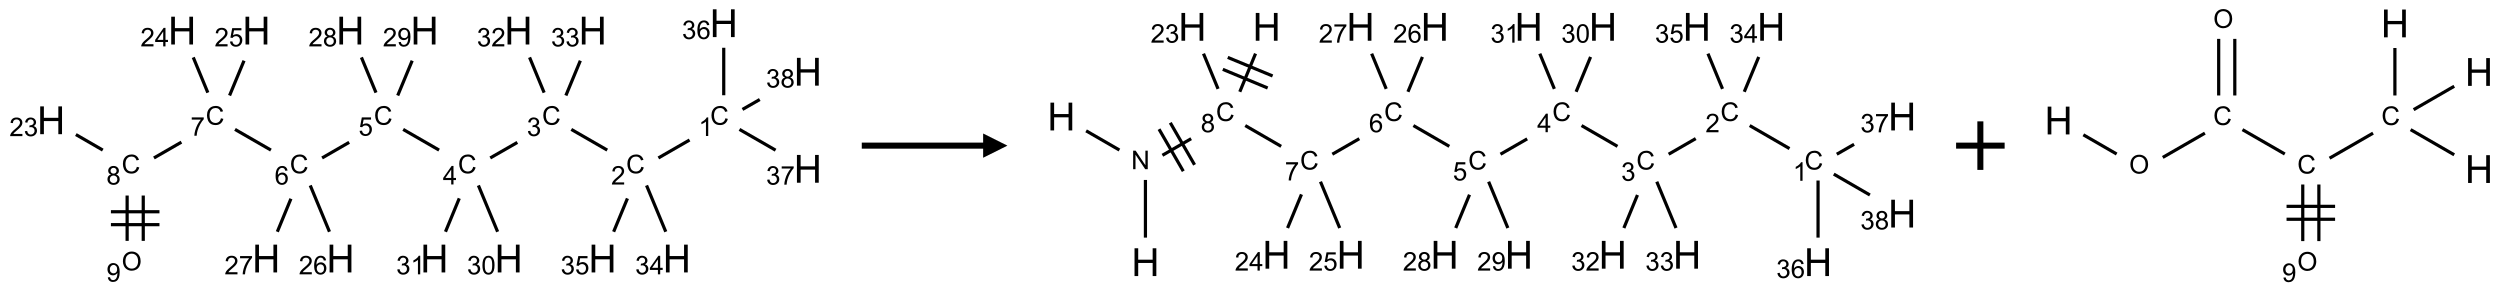 <?xml version="1.0" encoding="UTF-8"?>
<svg xmlns="http://www.w3.org/2000/svg" xmlns:xlink="http://www.w3.org/1999/xlink" width="1030" height="120" viewBox="0 0 1030 120">
<defs>
<g>
<g id="glyph-0-0">
<path d="M 1.332 0 L 1.332 -6.668 L 6.668 -6.668 L 6.668 0 Z M 1.5 -0.168 L 6.5 -0.168 L 6.5 -6.5 L 1.5 -6.5 Z M 1.5 -0.168 "/>
</g>
<g id="glyph-0-1">
<path d="M 6.27 -2.676 L 7.281 -2.422 C 7.07 -1.594 6.688 -0.961 6.137 -0.523 C 5.586 -0.086 4.914 0.129 4.121 0.129 C 3.297 0.129 2.629 -0.039 2.113 -0.371 C 1.598 -0.707 1.203 -1.191 0.934 -1.828 C 0.664 -2.465 0.531 -3.145 0.531 -3.875 C 0.531 -4.672 0.684 -5.363 0.988 -5.957 C 1.293 -6.547 1.723 -6.996 2.285 -7.305 C 2.844 -7.613 3.461 -7.766 4.137 -7.766 C 4.898 -7.766 5.543 -7.57 6.062 -7.184 C 6.582 -6.793 6.945 -6.246 7.152 -5.543 L 6.156 -5.309 C 5.98 -5.863 5.723 -6.266 5.387 -6.52 C 5.051 -6.773 4.625 -6.902 4.113 -6.902 C 3.527 -6.902 3.039 -6.762 2.645 -6.48 C 2.25 -6.199 1.973 -5.82 1.812 -5.348 C 1.652 -4.871 1.574 -4.383 1.574 -3.879 C 1.574 -3.23 1.668 -2.664 1.855 -2.18 C 2.047 -1.695 2.34 -1.332 2.738 -1.094 C 3.137 -0.855 3.57 -0.734 4.035 -0.734 C 4.602 -0.734 5.082 -0.898 5.473 -1.223 C 5.867 -1.551 6.133 -2.035 6.27 -2.676 Z M 6.27 -2.676 "/>
</g>
<g id="glyph-0-2">
<path d="M 3.973 0 L 3.035 0 L 3.035 -5.973 C 2.809 -5.758 2.516 -5.543 2.148 -5.328 C 1.781 -5.113 1.453 -4.953 1.16 -4.844 L 1.16 -5.75 C 1.684 -5.996 2.145 -6.297 2.535 -6.645 C 2.93 -6.996 3.207 -7.336 3.371 -7.668 L 3.973 -7.668 Z M 3.973 0 "/>
</g>
<g id="glyph-0-3">
<path d="M 5.371 -0.902 L 5.371 0 L 0.324 0 C 0.316 -0.227 0.352 -0.441 0.434 -0.652 C 0.562 -0.996 0.766 -1.332 1.051 -1.668 C 1.332 -2 1.742 -2.387 2.277 -2.824 C 3.105 -3.504 3.668 -4.043 3.957 -4.441 C 4.25 -4.84 4.395 -5.215 4.395 -5.566 C 4.395 -5.938 4.262 -6.254 3.996 -6.508 C 3.73 -6.762 3.387 -6.891 2.957 -6.891 C 2.508 -6.891 2.145 -6.754 1.875 -6.484 C 1.605 -6.215 1.469 -5.84 1.465 -5.359 L 0.5 -5.457 C 0.566 -6.176 0.812 -6.727 1.246 -7.102 C 1.676 -7.477 2.254 -7.668 2.98 -7.668 C 3.711 -7.668 4.293 -7.465 4.719 -7.059 C 5.145 -6.652 5.359 -6.148 5.359 -5.547 C 5.359 -5.242 5.297 -4.941 5.172 -4.645 C 5.047 -4.352 4.84 -4.039 4.551 -3.715 C 4.262 -3.387 3.777 -2.938 3.105 -2.371 C 2.543 -1.898 2.18 -1.578 2.02 -1.41 C 1.859 -1.242 1.73 -1.07 1.625 -0.902 Z M 5.371 -0.902 "/>
</g>
<g id="glyph-0-4">
<path d="M 0.449 -2.016 L 1.387 -2.141 C 1.492 -1.609 1.676 -1.227 1.934 -0.992 C 2.191 -0.758 2.508 -0.641 2.879 -0.641 C 3.32 -0.641 3.695 -0.793 3.996 -1.098 C 4.301 -1.402 4.453 -1.781 4.453 -2.234 C 4.453 -2.664 4.312 -3.02 4.031 -3.301 C 3.75 -3.578 3.391 -3.719 2.957 -3.719 C 2.781 -3.719 2.562 -3.684 2.297 -3.613 L 2.402 -4.438 C 2.465 -4.43 2.516 -4.426 2.551 -4.426 C 2.949 -4.426 3.312 -4.531 3.629 -4.738 C 3.949 -4.949 4.109 -5.27 4.109 -5.703 C 4.109 -6.047 3.992 -6.332 3.762 -6.559 C 3.527 -6.785 3.227 -6.895 2.859 -6.895 C 2.496 -6.895 2.191 -6.781 1.949 -6.551 C 1.707 -6.324 1.547 -5.98 1.48 -5.52 L 0.543 -5.688 C 0.656 -6.316 0.918 -6.805 1.324 -7.148 C 1.73 -7.492 2.234 -7.668 2.84 -7.668 C 3.254 -7.668 3.641 -7.578 3.988 -7.398 C 4.34 -7.219 4.609 -6.977 4.793 -6.668 C 4.98 -6.359 5.074 -6.031 5.074 -5.684 C 5.074 -5.352 4.984 -5.051 4.809 -4.781 C 4.629 -4.512 4.367 -4.297 4.02 -4.137 C 4.473 -4.031 4.824 -3.816 5.074 -3.488 C 5.324 -3.16 5.449 -2.75 5.449 -2.254 C 5.449 -1.59 5.203 -1.023 4.719 -0.559 C 4.234 -0.098 3.617 0.137 2.875 0.137 C 2.203 0.137 1.648 -0.062 1.207 -0.465 C 0.762 -0.863 0.512 -1.379 0.449 -2.016 Z M 0.449 -2.016 "/>
</g>
<g id="glyph-0-5">
<path d="M 3.449 0 L 3.449 -1.828 L 0.137 -1.828 L 0.137 -2.688 L 3.621 -7.637 L 4.387 -7.637 L 4.387 -2.688 L 5.418 -2.688 L 5.418 -1.828 L 4.387 -1.828 L 4.387 0 Z M 3.449 -2.688 L 3.449 -6.129 L 1.059 -2.688 Z M 3.449 -2.688 "/>
</g>
<g id="glyph-0-6">
<path d="M 0.441 -2 L 1.426 -2.082 C 1.5 -1.605 1.668 -1.242 1.934 -1.004 C 2.199 -0.762 2.52 -0.641 2.895 -0.641 C 3.348 -0.641 3.73 -0.812 4.043 -1.152 C 4.355 -1.492 4.512 -1.941 4.512 -2.504 C 4.512 -3.039 4.359 -3.461 4.059 -3.77 C 3.758 -4.078 3.367 -4.234 2.879 -4.234 C 2.578 -4.234 2.305 -4.164 2.062 -4.027 C 1.82 -3.891 1.629 -3.715 1.488 -3.496 L 0.609 -3.609 L 1.348 -7.531 L 5.145 -7.531 L 5.145 -6.637 L 2.098 -6.637 L 1.688 -4.582 C 2.145 -4.902 2.625 -5.062 3.129 -5.062 C 3.797 -5.062 4.359 -4.832 4.816 -4.371 C 5.277 -3.91 5.504 -3.312 5.504 -2.59 C 5.504 -1.898 5.305 -1.301 4.902 -0.797 C 4.41 -0.18 3.742 0.129 2.895 0.129 C 2.199 0.129 1.633 -0.062 1.195 -0.453 C 0.758 -0.844 0.504 -1.359 0.441 -2 Z M 0.441 -2 "/>
</g>
<g id="glyph-0-7">
<path d="M 5.309 -5.766 L 4.375 -5.691 C 4.293 -6.059 4.172 -6.328 4.02 -6.496 C 3.766 -6.762 3.453 -6.895 3.082 -6.895 C 2.785 -6.895 2.523 -6.812 2.297 -6.645 C 2 -6.43 1.77 -6.117 1.598 -5.703 C 1.43 -5.289 1.34 -4.703 1.332 -3.938 C 1.559 -4.281 1.836 -4.535 2.16 -4.703 C 2.488 -4.871 2.828 -4.953 3.188 -4.953 C 3.812 -4.953 4.344 -4.723 4.785 -4.262 C 5.223 -3.801 5.441 -3.207 5.441 -2.48 C 5.441 -2 5.34 -1.555 5.133 -1.145 C 4.926 -0.73 4.641 -0.418 4.281 -0.199 C 3.922 0.02 3.512 0.129 3.051 0.129 C 2.27 0.129 1.633 -0.156 1.141 -0.73 C 0.648 -1.305 0.402 -2.254 0.402 -3.574 C 0.402 -5.051 0.672 -6.121 1.219 -6.793 C 1.695 -7.375 2.336 -7.668 3.141 -7.668 C 3.742 -7.668 4.234 -7.5 4.617 -7.16 C 5 -6.824 5.23 -6.359 5.309 -5.766 Z M 1.48 -2.473 C 1.48 -2.152 1.547 -1.844 1.684 -1.547 C 1.82 -1.25 2.016 -1.027 2.262 -0.871 C 2.508 -0.719 2.766 -0.641 3.035 -0.641 C 3.434 -0.641 3.773 -0.801 4.059 -1.121 C 4.344 -1.441 4.484 -1.875 4.484 -2.422 C 4.484 -2.949 4.344 -3.367 4.062 -3.668 C 3.781 -3.973 3.426 -4.125 3 -4.125 C 2.578 -4.125 2.219 -3.973 1.922 -3.668 C 1.625 -3.363 1.48 -2.969 1.48 -2.473 Z M 1.48 -2.473 "/>
</g>
<g id="glyph-0-8">
<path d="M 0.504 -6.637 L 0.504 -7.535 L 5.449 -7.535 L 5.449 -6.809 C 4.961 -6.289 4.48 -5.602 4.004 -4.746 C 3.527 -3.887 3.156 -3.004 2.895 -2.098 C 2.707 -1.461 2.59 -0.762 2.535 0 L 1.574 0 C 1.582 -0.602 1.703 -1.328 1.926 -2.176 C 2.152 -3.027 2.477 -3.848 2.898 -4.637 C 3.32 -5.426 3.77 -6.094 4.246 -6.637 Z M 0.504 -6.637 "/>
</g>
<g id="glyph-0-9">
<path d="M 1.887 -4.141 C 1.496 -4.281 1.207 -4.484 1.02 -4.75 C 0.832 -5.016 0.738 -5.328 0.738 -5.699 C 0.738 -6.254 0.938 -6.719 1.34 -7.098 C 1.738 -7.477 2.27 -7.668 2.934 -7.668 C 3.598 -7.668 4.137 -7.473 4.543 -7.086 C 4.949 -6.699 5.152 -6.227 5.152 -5.672 C 5.152 -5.316 5.059 -5.008 4.871 -4.746 C 4.688 -4.484 4.406 -4.281 4.027 -4.141 C 4.496 -3.988 4.852 -3.742 5.098 -3.402 C 5.34 -3.062 5.465 -2.656 5.465 -2.184 C 5.465 -1.531 5.234 -0.98 4.77 -0.535 C 4.309 -0.09 3.703 0.129 2.949 0.129 C 2.195 0.129 1.586 -0.094 1.125 -0.539 C 0.664 -0.984 0.434 -1.543 0.434 -2.207 C 0.434 -2.703 0.559 -3.121 0.809 -3.457 C 1.062 -3.793 1.422 -4.02 1.887 -4.141 Z M 1.699 -5.73 C 1.699 -5.367 1.812 -5.074 2.047 -4.844 C 2.281 -4.613 2.582 -4.5 2.953 -4.5 C 3.312 -4.5 3.609 -4.613 3.84 -4.84 C 4.07 -5.066 4.188 -5.348 4.188 -5.676 C 4.188 -6.02 4.07 -6.309 3.832 -6.543 C 3.594 -6.777 3.297 -6.895 2.941 -6.895 C 2.586 -6.895 2.289 -6.781 2.051 -6.551 C 1.816 -6.324 1.699 -6.047 1.699 -5.73 Z M 1.395 -2.203 C 1.395 -1.938 1.461 -1.676 1.586 -1.426 C 1.711 -1.176 1.902 -0.984 2.152 -0.848 C 2.402 -0.711 2.672 -0.641 2.957 -0.641 C 3.406 -0.641 3.777 -0.785 4.066 -1.074 C 4.359 -1.363 4.504 -1.727 4.504 -2.172 C 4.504 -2.625 4.355 -2.996 4.055 -3.293 C 3.754 -3.586 3.379 -3.734 2.926 -3.734 C 2.484 -3.734 2.121 -3.59 1.832 -3.297 C 1.543 -3.004 1.395 -2.641 1.395 -2.203 Z M 1.395 -2.203 "/>
</g>
<g id="glyph-0-10">
<path d="M 0.516 -3.719 C 0.516 -4.984 0.855 -5.977 1.535 -6.695 C 2.215 -7.414 3.094 -7.77 4.172 -7.77 C 4.875 -7.77 5.512 -7.602 6.078 -7.266 C 6.645 -6.93 7.074 -6.461 7.371 -5.855 C 7.668 -5.254 7.816 -4.57 7.816 -3.809 C 7.816 -3.035 7.66 -2.34 7.348 -1.73 C 7.035 -1.117 6.594 -0.656 6.02 -0.34 C 5.449 -0.027 4.828 0.129 4.168 0.129 C 3.449 0.129 2.805 -0.043 2.238 -0.391 C 1.672 -0.738 1.246 -1.211 0.953 -1.812 C 0.66 -2.414 0.516 -3.047 0.516 -3.719 Z M 1.559 -3.703 C 1.559 -2.781 1.805 -2.059 2.301 -1.527 C 2.793 -1 3.414 -0.734 4.16 -0.734 C 4.922 -0.734 5.547 -1 6.039 -1.535 C 6.531 -2.07 6.777 -2.828 6.777 -3.812 C 6.777 -4.434 6.672 -4.977 6.461 -5.441 C 6.25 -5.902 5.945 -6.262 5.539 -6.52 C 5.133 -6.773 4.68 -6.902 4.176 -6.902 C 3.461 -6.902 2.848 -6.656 2.332 -6.164 C 1.816 -5.672 1.559 -4.852 1.559 -3.703 Z M 1.559 -3.703 "/>
</g>
<g id="glyph-0-11">
<path d="M 0.582 -1.766 L 1.484 -1.848 C 1.562 -1.426 1.707 -1.117 1.922 -0.926 C 2.137 -0.734 2.414 -0.641 2.75 -0.641 C 3.039 -0.641 3.289 -0.707 3.508 -0.84 C 3.727 -0.973 3.902 -1.148 4.043 -1.367 C 4.18 -1.586 4.297 -1.887 4.391 -2.262 C 4.484 -2.637 4.531 -3.016 4.531 -3.406 C 4.531 -3.449 4.531 -3.512 4.527 -3.594 C 4.34 -3.297 4.082 -3.055 3.758 -2.867 C 3.434 -2.68 3.082 -2.59 2.703 -2.59 C 2.07 -2.59 1.535 -2.816 1.098 -3.277 C 0.66 -3.734 0.441 -4.34 0.441 -5.09 C 0.441 -5.863 0.672 -6.484 1.129 -6.957 C 1.586 -7.43 2.156 -7.668 2.844 -7.668 C 3.34 -7.668 3.793 -7.531 4.207 -7.266 C 4.617 -7 4.93 -6.617 5.145 -6.121 C 5.355 -5.629 5.465 -4.91 5.465 -3.973 C 5.465 -2.996 5.359 -2.223 5.145 -1.645 C 4.934 -1.066 4.617 -0.625 4.199 -0.324 C 3.781 -0.02 3.293 0.129 2.73 0.129 C 2.133 0.129 1.645 -0.035 1.266 -0.367 C 0.887 -0.699 0.66 -1.164 0.582 -1.766 Z M 4.422 -5.137 C 4.422 -5.676 4.277 -6.102 3.992 -6.418 C 3.707 -6.734 3.359 -6.891 2.957 -6.891 C 2.543 -6.891 2.18 -6.719 1.871 -6.379 C 1.562 -6.039 1.406 -5.598 1.406 -5.059 C 1.406 -4.57 1.555 -4.176 1.848 -3.871 C 2.141 -3.566 2.5 -3.418 2.934 -3.418 C 3.367 -3.418 3.723 -3.57 4.004 -3.871 C 4.281 -4.176 4.422 -4.598 4.422 -5.137 Z M 4.422 -5.137 "/>
</g>
<g id="glyph-0-12">
<path d="M 0.441 -3.766 C 0.441 -4.668 0.535 -5.395 0.723 -5.945 C 0.906 -6.496 1.184 -6.922 1.551 -7.219 C 1.918 -7.516 2.375 -7.668 2.934 -7.668 C 3.344 -7.668 3.703 -7.586 4.012 -7.418 C 4.32 -7.254 4.574 -7.016 4.777 -6.707 C 4.977 -6.395 5.137 -6.016 5.25 -5.57 C 5.363 -5.125 5.422 -4.523 5.422 -3.766 C 5.422 -2.871 5.328 -2.148 5.145 -1.598 C 4.961 -1.047 4.688 -0.621 4.32 -0.32 C 3.953 -0.02 3.492 0.129 2.934 0.129 C 2.195 0.129 1.617 -0.133 1.199 -0.66 C 0.695 -1.297 0.441 -2.332 0.441 -3.766 Z M 1.406 -3.766 C 1.406 -2.512 1.555 -1.68 1.848 -1.262 C 2.141 -0.848 2.5 -0.641 2.934 -0.641 C 3.363 -0.641 3.727 -0.848 4.02 -1.266 C 4.312 -1.684 4.457 -2.516 4.457 -3.766 C 4.457 -5.023 4.312 -5.859 4.02 -6.27 C 3.727 -6.684 3.359 -6.891 2.922 -6.891 C 2.492 -6.891 2.148 -6.707 1.891 -6.344 C 1.566 -5.879 1.406 -5.02 1.406 -3.766 Z M 1.406 -3.766 "/>
</g>
<g id="glyph-0-13">
<path d="M 0.812 0 L 0.812 -7.637 L 1.848 -7.637 L 5.859 -1.641 L 5.859 -7.637 L 6.828 -7.637 L 6.828 0 L 5.793 0 L 1.781 -6 L 1.781 0 Z M 0.812 0 "/>
</g>
<g id="glyph-1-0">
<path d="M 2 0 L 2 -10 L 10 -10 L 10 0 Z M 2.25 -0.25 L 9.75 -0.25 L 9.75 -9.75 L 2.25 -9.75 Z M 2.25 -0.25 "/>
</g>
<g id="glyph-1-1">
<path d="M 1.281 0 L 1.281 -11.453 L 2.797 -11.453 L 2.797 -6.75 L 8.75 -6.75 L 8.75 -11.453 L 10.266 -11.453 L 10.266 0 L 8.75 0 L 8.75 -5.398 L 2.797 -5.398 L 2.797 0 Z M 1.281 0 "/>
</g>
</g>
</defs>
<path fill="none" stroke-width="0.033" stroke-linecap="butt" stroke-linejoin="miter" stroke="rgb(0%, 0%, 0%)" stroke-opacity="1" stroke-miterlimit="10" d="M 6.576 1.203 L 6.255 1.388 " transform="matrix(40, 0, 0, 40, 21.059, 9.559)"/>
<path fill="none" stroke-width="0.033" stroke-linecap="butt" stroke-linejoin="miter" stroke="rgb(0%, 0%, 0%)" stroke-opacity="1" stroke-miterlimit="10" d="M 5.728 1.307 L 5.358 1.094 " transform="matrix(40, 0, 0, 40, 21.059, 9.559)"/>
<path fill="none" stroke-width="0.033" stroke-linecap="butt" stroke-linejoin="miter" stroke="rgb(0%, 0%, 0%)" stroke-opacity="1" stroke-miterlimit="10" d="M 4.802 1.228 L 4.523 1.388 " transform="matrix(40, 0, 0, 40, 21.059, 9.559)"/>
<path fill="none" stroke-width="0.033" stroke-linecap="butt" stroke-linejoin="miter" stroke="rgb(0%, 0%, 0%)" stroke-opacity="1" stroke-miterlimit="10" d="M 3.996 1.307 L 3.626 1.094 " transform="matrix(40, 0, 0, 40, 21.059, 9.559)"/>
<path fill="none" stroke-width="0.033" stroke-linecap="butt" stroke-linejoin="miter" stroke="rgb(0%, 0%, 0%)" stroke-opacity="1" stroke-miterlimit="10" d="M 3.07 1.227 L 2.791 1.388 " transform="matrix(40, 0, 0, 40, 21.059, 9.559)"/>
<path fill="none" stroke-width="0.033" stroke-linecap="butt" stroke-linejoin="miter" stroke="rgb(0%, 0%, 0%)" stroke-opacity="1" stroke-miterlimit="10" d="M 2.264 1.307 L 1.894 1.094 " transform="matrix(40, 0, 0, 40, 21.059, 9.559)"/>
<path fill="none" stroke-width="0.033" stroke-linecap="butt" stroke-linejoin="miter" stroke="rgb(0%, 0%, 0%)" stroke-opacity="1" stroke-miterlimit="10" d="M 1.342 1.225 L 1.059 1.388 " transform="matrix(40, 0, 0, 40, 21.059, 9.559)"/>
<path fill="none" stroke-width="0.033" stroke-linecap="butt" stroke-linejoin="miter" stroke="rgb(0%, 0%, 0%)" stroke-opacity="1" stroke-miterlimit="10" d="M 0.783 1.775 L 0.783 2.242 " transform="matrix(40, 0, 0, 40, 21.059, 9.559)"/>
<path fill="none" stroke-width="0.033" stroke-linecap="butt" stroke-linejoin="miter" stroke="rgb(0%, 0%, 0%)" stroke-opacity="1" stroke-miterlimit="10" d="M 0.949 1.775 L 0.949 2.242 " transform="matrix(40, 0, 0, 40, 21.059, 9.559)"/>
<path fill="none" stroke-width="0.033" stroke-linecap="butt" stroke-linejoin="miter" stroke="rgb(0%, 0%, 0%)" stroke-opacity="1" stroke-miterlimit="10" d="M 0.616 2.075 L 1.116 2.075 " transform="matrix(40, 0, 0, 40, 21.059, 9.559)"/>
<path fill="none" stroke-width="0.033" stroke-linecap="butt" stroke-linejoin="miter" stroke="rgb(0%, 0%, 0%)" stroke-opacity="1" stroke-miterlimit="10" d="M 0.616 1.942 L 1.116 1.942 " transform="matrix(40, 0, 0, 40, 21.059, 9.559)"/>
<path fill="none" stroke-width="0.033" stroke-linecap="butt" stroke-linejoin="miter" stroke="rgb(0%, 0%, 0%)" stroke-opacity="1" stroke-miterlimit="10" d="M 0.532 1.307 L 0.255 1.147 " transform="matrix(40, 0, 0, 40, 21.059, 9.559)"/>
<path fill="none" stroke-width="0.033" stroke-linecap="butt" stroke-linejoin="miter" stroke="rgb(0%, 0%, 0%)" stroke-opacity="1" stroke-miterlimit="10" d="M 1.614 0.715 L 1.464 0.352 " transform="matrix(40, 0, 0, 40, 21.059, 9.559)"/>
<path fill="none" stroke-width="0.033" stroke-linecap="butt" stroke-linejoin="miter" stroke="rgb(0%, 0%, 0%)" stroke-opacity="1" stroke-miterlimit="10" d="M 1.838 0.745 L 1.987 0.386 " transform="matrix(40, 0, 0, 40, 21.059, 9.559)"/>
<path fill="none" stroke-width="0.033" stroke-linecap="butt" stroke-linejoin="miter" stroke="rgb(0%, 0%, 0%)" stroke-opacity="1" stroke-miterlimit="10" d="M 2.669 1.671 L 2.867 2.148 " transform="matrix(40, 0, 0, 40, 21.059, 9.559)"/>
<path fill="none" stroke-width="0.033" stroke-linecap="butt" stroke-linejoin="miter" stroke="rgb(0%, 0%, 0%)" stroke-opacity="1" stroke-miterlimit="10" d="M 2.47 1.808 L 2.33 2.148 " transform="matrix(40, 0, 0, 40, 21.059, 9.559)"/>
<path fill="none" stroke-width="0.033" stroke-linecap="butt" stroke-linejoin="miter" stroke="rgb(0%, 0%, 0%)" stroke-opacity="1" stroke-miterlimit="10" d="M 3.346 0.715 L 3.196 0.352 " transform="matrix(40, 0, 0, 40, 21.059, 9.559)"/>
<path fill="none" stroke-width="0.033" stroke-linecap="butt" stroke-linejoin="miter" stroke="rgb(0%, 0%, 0%)" stroke-opacity="1" stroke-miterlimit="10" d="M 3.57 0.745 L 3.719 0.386 " transform="matrix(40, 0, 0, 40, 21.059, 9.559)"/>
<path fill="none" stroke-width="0.033" stroke-linecap="butt" stroke-linejoin="miter" stroke="rgb(0%, 0%, 0%)" stroke-opacity="1" stroke-miterlimit="10" d="M 4.401 1.671 L 4.599 2.148 " transform="matrix(40, 0, 0, 40, 21.059, 9.559)"/>
<path fill="none" stroke-width="0.033" stroke-linecap="butt" stroke-linejoin="miter" stroke="rgb(0%, 0%, 0%)" stroke-opacity="1" stroke-miterlimit="10" d="M 4.204 1.804 L 4.062 2.148 " transform="matrix(40, 0, 0, 40, 21.059, 9.559)"/>
<path fill="none" stroke-width="0.033" stroke-linecap="butt" stroke-linejoin="miter" stroke="rgb(0%, 0%, 0%)" stroke-opacity="1" stroke-miterlimit="10" d="M 5.078 0.715 L 4.928 0.352 " transform="matrix(40, 0, 0, 40, 21.059, 9.559)"/>
<path fill="none" stroke-width="0.033" stroke-linecap="butt" stroke-linejoin="miter" stroke="rgb(0%, 0%, 0%)" stroke-opacity="1" stroke-miterlimit="10" d="M 5.302 0.745 L 5.451 0.386 " transform="matrix(40, 0, 0, 40, 21.059, 9.559)"/>
<path fill="none" stroke-width="0.033" stroke-linecap="butt" stroke-linejoin="miter" stroke="rgb(0%, 0%, 0%)" stroke-opacity="1" stroke-miterlimit="10" d="M 6.133 1.671 L 6.331 2.148 " transform="matrix(40, 0, 0, 40, 21.059, 9.559)"/>
<path fill="none" stroke-width="0.033" stroke-linecap="butt" stroke-linejoin="miter" stroke="rgb(0%, 0%, 0%)" stroke-opacity="1" stroke-miterlimit="10" d="M 5.936 1.805 L 5.794 2.148 " transform="matrix(40, 0, 0, 40, 21.059, 9.559)"/>
<path fill="none" stroke-width="0.033" stroke-linecap="butt" stroke-linejoin="miter" stroke="rgb(0%, 0%, 0%)" stroke-opacity="1" stroke-miterlimit="10" d="M 6.928 0.742 L 6.928 0.253 " transform="matrix(40, 0, 0, 40, 21.059, 9.559)"/>
<path fill="none" stroke-width="0.033" stroke-linecap="butt" stroke-linejoin="miter" stroke="rgb(0%, 0%, 0%)" stroke-opacity="1" stroke-miterlimit="10" d="M 7.09 1.094 L 7.462 1.308 " transform="matrix(40, 0, 0, 40, 21.059, 9.559)"/>
<path fill="none" stroke-width="0.033" stroke-linecap="butt" stroke-linejoin="miter" stroke="rgb(0%, 0%, 0%)" stroke-opacity="1" stroke-miterlimit="10" d="M 7.121 0.888 L 7.299 0.786 " transform="matrix(40, 0, 0, 40, 21.059, 9.559)"/>
<g fill="rgb(0%, 0%, 0%)" fill-opacity="1">
<use xlink:href="#glyph-0-1" x="292.594" y="51.402"/>
</g>
<g fill="rgb(0%, 0%, 0%)" fill-opacity="1">
<use xlink:href="#glyph-0-2" x="287.816" y="56.039"/>
</g>
<g fill="rgb(0%, 0%, 0%)" fill-opacity="1">
<use xlink:href="#glyph-0-1" x="257.953" y="71.402"/>
</g>
<g fill="rgb(0%, 0%, 0%)" fill-opacity="1">
<use xlink:href="#glyph-0-3" x="251.781" y="76.039"/>
</g>
<g fill="rgb(0%, 0%, 0%)" fill-opacity="1">
<use xlink:href="#glyph-0-1" x="223.312" y="51.402"/>
</g>
<g fill="rgb(0%, 0%, 0%)" fill-opacity="1">
<use xlink:href="#glyph-0-4" x="217.062" y="56.039"/>
</g>
<g fill="rgb(0%, 0%, 0%)" fill-opacity="1">
<use xlink:href="#glyph-0-1" x="188.672" y="71.402"/>
</g>
<g fill="rgb(0%, 0%, 0%)" fill-opacity="1">
<use xlink:href="#glyph-0-5" x="182.449" y="76.008"/>
</g>
<g fill="rgb(0%, 0%, 0%)" fill-opacity="1">
<use xlink:href="#glyph-0-1" x="154.031" y="51.402"/>
</g>
<g fill="rgb(0%, 0%, 0%)" fill-opacity="1">
<use xlink:href="#glyph-0-6" x="147.719" y="55.906"/>
</g>
<g fill="rgb(0%, 0%, 0%)" fill-opacity="1">
<use xlink:href="#glyph-0-1" x="119.391" y="71.402"/>
</g>
<g fill="rgb(0%, 0%, 0%)" fill-opacity="1">
<use xlink:href="#glyph-0-7" x="113.145" y="76.039"/>
</g>
<g fill="rgb(0%, 0%, 0%)" fill-opacity="1">
<use xlink:href="#glyph-0-1" x="84.746" y="51.402"/>
</g>
<g fill="rgb(0%, 0%, 0%)" fill-opacity="1">
<use xlink:href="#glyph-0-8" x="78.496" y="55.91"/>
</g>
<g fill="rgb(0%, 0%, 0%)" fill-opacity="1">
<use xlink:href="#glyph-0-1" x="50.105" y="71.402"/>
</g>
<g fill="rgb(0%, 0%, 0%)" fill-opacity="1">
<use xlink:href="#glyph-0-9" x="43.84" y="76.039"/>
</g>
<g fill="rgb(0%, 0%, 0%)" fill-opacity="1">
<use xlink:href="#glyph-0-10" x="50.121" y="111.406"/>
</g>
<g fill="rgb(0%, 0%, 0%)" fill-opacity="1">
<use xlink:href="#glyph-0-11" x="43.84" y="116.039"/>
</g>
<g fill="rgb(0%, 0%, 0%)" fill-opacity="1">
<use xlink:href="#glyph-1-1" x="15.285" y="55.285"/>
</g>
<g fill="rgb(0%, 0%, 0%)" fill-opacity="1">
<use xlink:href="#glyph-0-3" x="3.855" y="56.078"/>
<use xlink:href="#glyph-0-4" x="9.788" y="56.078"/>
</g>
<g fill="rgb(0%, 0%, 0%)" fill-opacity="1">
<use xlink:href="#glyph-1-1" x="69.262" y="18.332"/>
</g>
<g fill="rgb(0%, 0%, 0%)" fill-opacity="1">
<use xlink:href="#glyph-0-3" x="57.859" y="19.125"/>
<use xlink:href="#glyph-0-5" x="63.792" y="19.125"/>
</g>
<g fill="rgb(0%, 0%, 0%)" fill-opacity="1">
<use xlink:href="#glyph-1-1" x="99.875" y="18.332"/>
</g>
<g fill="rgb(0%, 0%, 0%)" fill-opacity="1">
<use xlink:href="#glyph-0-3" x="88.387" y="19.125"/>
<use xlink:href="#glyph-0-6" x="94.319" y="19.125"/>
</g>
<g fill="rgb(0%, 0%, 0%)" fill-opacity="1">
<use xlink:href="#glyph-1-1" x="134.516" y="112.242"/>
</g>
<g fill="rgb(0%, 0%, 0%)" fill-opacity="1">
<use xlink:href="#glyph-0-3" x="123.09" y="113.035"/>
<use xlink:href="#glyph-0-7" x="129.022" y="113.035"/>
</g>
<g fill="rgb(0%, 0%, 0%)" fill-opacity="1">
<use xlink:href="#glyph-1-1" x="103.902" y="112.242"/>
</g>
<g fill="rgb(0%, 0%, 0%)" fill-opacity="1">
<use xlink:href="#glyph-0-3" x="92.469" y="113.035"/>
<use xlink:href="#glyph-0-8" x="98.401" y="113.035"/>
</g>
<g fill="rgb(0%, 0%, 0%)" fill-opacity="1">
<use xlink:href="#glyph-1-1" x="138.543" y="18.332"/>
</g>
<g fill="rgb(0%, 0%, 0%)" fill-opacity="1">
<use xlink:href="#glyph-0-3" x="127.094" y="19.125"/>
<use xlink:href="#glyph-0-9" x="133.026" y="19.125"/>
</g>
<g fill="rgb(0%, 0%, 0%)" fill-opacity="1">
<use xlink:href="#glyph-1-1" x="169.156" y="18.332"/>
</g>
<g fill="rgb(0%, 0%, 0%)" fill-opacity="1">
<use xlink:href="#glyph-0-3" x="157.711" y="19.125"/>
<use xlink:href="#glyph-0-11" x="163.643" y="19.125"/>
</g>
<g fill="rgb(0%, 0%, 0%)" fill-opacity="1">
<use xlink:href="#glyph-1-1" x="203.797" y="112.242"/>
</g>
<g fill="rgb(0%, 0%, 0%)" fill-opacity="1">
<use xlink:href="#glyph-0-4" x="192.391" y="113.035"/>
<use xlink:href="#glyph-0-12" x="198.323" y="113.035"/>
</g>
<g fill="rgb(0%, 0%, 0%)" fill-opacity="1">
<use xlink:href="#glyph-1-1" x="173.184" y="112.242"/>
</g>
<g fill="rgb(0%, 0%, 0%)" fill-opacity="1">
<use xlink:href="#glyph-0-4" x="163.223" y="113.035"/>
<use xlink:href="#glyph-0-2" x="169.155" y="113.035"/>
</g>
<g fill="rgb(0%, 0%, 0%)" fill-opacity="1">
<use xlink:href="#glyph-1-1" x="207.824" y="18.332"/>
</g>
<g fill="rgb(0%, 0%, 0%)" fill-opacity="1">
<use xlink:href="#glyph-0-4" x="196.469" y="19.125"/>
<use xlink:href="#glyph-0-3" x="202.401" y="19.125"/>
</g>
<g fill="rgb(0%, 0%, 0%)" fill-opacity="1">
<use xlink:href="#glyph-1-1" x="238.441" y="18.332"/>
</g>
<g fill="rgb(0%, 0%, 0%)" fill-opacity="1">
<use xlink:href="#glyph-0-4" x="227.008" y="19.125"/>
<use xlink:href="#glyph-0-4" x="232.94" y="19.125"/>
</g>
<g fill="rgb(0%, 0%, 0%)" fill-opacity="1">
<use xlink:href="#glyph-1-1" x="273.082" y="112.242"/>
</g>
<g fill="rgb(0%, 0%, 0%)" fill-opacity="1">
<use xlink:href="#glyph-0-4" x="261.68" y="113.035"/>
<use xlink:href="#glyph-0-5" x="267.612" y="113.035"/>
</g>
<g fill="rgb(0%, 0%, 0%)" fill-opacity="1">
<use xlink:href="#glyph-1-1" x="242.465" y="112.242"/>
</g>
<g fill="rgb(0%, 0%, 0%)" fill-opacity="1">
<use xlink:href="#glyph-0-4" x="230.977" y="113.035"/>
<use xlink:href="#glyph-0-6" x="236.909" y="113.035"/>
</g>
<g fill="rgb(0%, 0%, 0%)" fill-opacity="1">
<use xlink:href="#glyph-1-1" x="292.414" y="15.285"/>
</g>
<g fill="rgb(0%, 0%, 0%)" fill-opacity="1">
<use xlink:href="#glyph-0-4" x="280.984" y="16.078"/>
<use xlink:href="#glyph-0-7" x="286.917" y="16.078"/>
</g>
<g fill="rgb(0%, 0%, 0%)" fill-opacity="1">
<use xlink:href="#glyph-1-1" x="327.055" y="75.285"/>
</g>
<g fill="rgb(0%, 0%, 0%)" fill-opacity="1">
<use xlink:href="#glyph-0-4" x="315.621" y="76.078"/>
<use xlink:href="#glyph-0-8" x="321.553" y="76.078"/>
</g>
<g fill="rgb(0%, 0%, 0%)" fill-opacity="1">
<use xlink:href="#glyph-1-1" x="327.055" y="35.285"/>
</g>
<g fill="rgb(0%, 0%, 0%)" fill-opacity="1">
<use xlink:href="#glyph-0-4" x="315.605" y="36.078"/>
<use xlink:href="#glyph-0-9" x="321.538" y="36.078"/>
</g>
<path fill-rule="nonzero" fill="rgb(0%, 0%, 0%)" fill-opacity="1" d="M 355.051 61.25 L 405.051 61.25 L 405.051 65 L 415.051 60 L 405.051 55 L 405.051 58.75 L 355.051 58.75 "/>
<path fill="none" stroke-width="0.033" stroke-linecap="butt" stroke-linejoin="miter" stroke="rgb(0%, 0%, 0%)" stroke-opacity="1" stroke-miterlimit="10" d="M 0.866 2.171 L 0.866 1.577 " transform="matrix(40, 0, 0, 40, 437.277, 11.057)"/>
<path fill="none" stroke-width="0.033" stroke-linecap="butt" stroke-linejoin="miter" stroke="rgb(0%, 0%, 0%)" stroke-opacity="1" stroke-miterlimit="10" d="M 0.598 1.269 L 0.255 1.071 " transform="matrix(40, 0, 0, 40, 437.277, 11.057)"/>
<path fill="none" stroke-width="0.033" stroke-linecap="butt" stroke-linejoin="miter" stroke="rgb(0%, 0%, 0%)" stroke-opacity="1" stroke-miterlimit="10" d="M 1.041 1.323 L 1.337 1.152 " transform="matrix(40, 0, 0, 40, 437.277, 11.057)"/>
<path fill="none" stroke-width="0.033" stroke-linecap="butt" stroke-linejoin="miter" stroke="rgb(0%, 0%, 0%)" stroke-opacity="1" stroke-miterlimit="10" d="M 1.372 1.421 L 1.122 0.988 " transform="matrix(40, 0, 0, 40, 437.277, 11.057)"/>
<path fill="none" stroke-width="0.033" stroke-linecap="butt" stroke-linejoin="miter" stroke="rgb(0%, 0%, 0%)" stroke-opacity="1" stroke-miterlimit="10" d="M 1.256 1.487 L 1.006 1.054 " transform="matrix(40, 0, 0, 40, 437.277, 11.057)"/>
<path fill="none" stroke-width="0.033" stroke-linecap="butt" stroke-linejoin="miter" stroke="rgb(0%, 0%, 0%)" stroke-opacity="1" stroke-miterlimit="10" d="M 1.838 0.669 L 2 0.276 " transform="matrix(40, 0, 0, 40, 437.277, 11.057)"/>
<path fill="none" stroke-width="0.033" stroke-linecap="butt" stroke-linejoin="miter" stroke="rgb(0%, 0%, 0%)" stroke-opacity="1" stroke-miterlimit="10" d="M 2.176 0.506 L 1.714 0.315 " transform="matrix(40, 0, 0, 40, 437.277, 11.057)"/>
<path fill="none" stroke-width="0.033" stroke-linecap="butt" stroke-linejoin="miter" stroke="rgb(0%, 0%, 0%)" stroke-opacity="1" stroke-miterlimit="10" d="M 2.125 0.63 L 1.663 0.438 " transform="matrix(40, 0, 0, 40, 437.277, 11.057)"/>
<path fill="none" stroke-width="0.033" stroke-linecap="butt" stroke-linejoin="miter" stroke="rgb(0%, 0%, 0%)" stroke-opacity="1" stroke-miterlimit="10" d="M 1.894 1.017 L 2.264 1.231 " transform="matrix(40, 0, 0, 40, 437.277, 11.057)"/>
<path fill="none" stroke-width="0.033" stroke-linecap="butt" stroke-linejoin="miter" stroke="rgb(0%, 0%, 0%)" stroke-opacity="1" stroke-miterlimit="10" d="M 2.791 1.312 L 3.069 1.152 " transform="matrix(40, 0, 0, 40, 437.277, 11.057)"/>
<path fill="none" stroke-width="0.033" stroke-linecap="butt" stroke-linejoin="miter" stroke="rgb(0%, 0%, 0%)" stroke-opacity="1" stroke-miterlimit="10" d="M 3.626 1.017 L 3.996 1.231 " transform="matrix(40, 0, 0, 40, 437.277, 11.057)"/>
<path fill="none" stroke-width="0.033" stroke-linecap="butt" stroke-linejoin="miter" stroke="rgb(0%, 0%, 0%)" stroke-opacity="1" stroke-miterlimit="10" d="M 4.523 1.312 L 4.798 1.154 " transform="matrix(40, 0, 0, 40, 437.277, 11.057)"/>
<path fill="none" stroke-width="0.033" stroke-linecap="butt" stroke-linejoin="miter" stroke="rgb(0%, 0%, 0%)" stroke-opacity="1" stroke-miterlimit="10" d="M 5.358 1.017 L 5.728 1.231 " transform="matrix(40, 0, 0, 40, 437.277, 11.057)"/>
<path fill="none" stroke-width="0.033" stroke-linecap="butt" stroke-linejoin="miter" stroke="rgb(0%, 0%, 0%)" stroke-opacity="1" stroke-miterlimit="10" d="M 6.255 1.312 L 6.534 1.151 " transform="matrix(40, 0, 0, 40, 437.277, 11.057)"/>
<path fill="none" stroke-width="0.033" stroke-linecap="butt" stroke-linejoin="miter" stroke="rgb(0%, 0%, 0%)" stroke-opacity="1" stroke-miterlimit="10" d="M 7.09 1.017 L 7.5 1.254 " transform="matrix(40, 0, 0, 40, 437.277, 11.057)"/>
<path fill="none" stroke-width="0.033" stroke-linecap="butt" stroke-linejoin="miter" stroke="rgb(0%, 0%, 0%)" stroke-opacity="1" stroke-miterlimit="10" d="M 7.794 1.583 L 7.794 2.171 " transform="matrix(40, 0, 0, 40, 437.277, 11.057)"/>
<path fill="none" stroke-width="0.033" stroke-linecap="butt" stroke-linejoin="miter" stroke="rgb(0%, 0%, 0%)" stroke-opacity="1" stroke-miterlimit="10" d="M 7.987 1.312 L 8.165 1.21 " transform="matrix(40, 0, 0, 40, 437.277, 11.057)"/>
<path fill="none" stroke-width="0.033" stroke-linecap="butt" stroke-linejoin="miter" stroke="rgb(0%, 0%, 0%)" stroke-opacity="1" stroke-miterlimit="10" d="M 7.956 1.517 L 8.328 1.732 " transform="matrix(40, 0, 0, 40, 437.277, 11.057)"/>
<path fill="none" stroke-width="0.033" stroke-linecap="butt" stroke-linejoin="miter" stroke="rgb(0%, 0%, 0%)" stroke-opacity="1" stroke-miterlimit="10" d="M 7.034 0.669 L 7.183 0.31 " transform="matrix(40, 0, 0, 40, 437.277, 11.057)"/>
<path fill="none" stroke-width="0.033" stroke-linecap="butt" stroke-linejoin="miter" stroke="rgb(0%, 0%, 0%)" stroke-opacity="1" stroke-miterlimit="10" d="M 6.81 0.639 L 6.66 0.276 " transform="matrix(40, 0, 0, 40, 437.277, 11.057)"/>
<path fill="none" stroke-width="0.033" stroke-linecap="butt" stroke-linejoin="miter" stroke="rgb(0%, 0%, 0%)" stroke-opacity="1" stroke-miterlimit="10" d="M 5.934 1.732 L 5.794 2.072 " transform="matrix(40, 0, 0, 40, 437.277, 11.057)"/>
<path fill="none" stroke-width="0.033" stroke-linecap="butt" stroke-linejoin="miter" stroke="rgb(0%, 0%, 0%)" stroke-opacity="1" stroke-miterlimit="10" d="M 6.133 1.595 L 6.331 2.072 " transform="matrix(40, 0, 0, 40, 437.277, 11.057)"/>
<path fill="none" stroke-width="0.033" stroke-linecap="butt" stroke-linejoin="miter" stroke="rgb(0%, 0%, 0%)" stroke-opacity="1" stroke-miterlimit="10" d="M 5.302 0.669 L 5.451 0.31 " transform="matrix(40, 0, 0, 40, 437.277, 11.057)"/>
<path fill="none" stroke-width="0.033" stroke-linecap="butt" stroke-linejoin="miter" stroke="rgb(0%, 0%, 0%)" stroke-opacity="1" stroke-miterlimit="10" d="M 5.078 0.639 L 4.928 0.276 " transform="matrix(40, 0, 0, 40, 437.277, 11.057)"/>
<path fill="none" stroke-width="0.033" stroke-linecap="butt" stroke-linejoin="miter" stroke="rgb(0%, 0%, 0%)" stroke-opacity="1" stroke-miterlimit="10" d="M 4.204 1.729 L 4.062 2.072 " transform="matrix(40, 0, 0, 40, 437.277, 11.057)"/>
<path fill="none" stroke-width="0.033" stroke-linecap="butt" stroke-linejoin="miter" stroke="rgb(0%, 0%, 0%)" stroke-opacity="1" stroke-miterlimit="10" d="M 4.401 1.595 L 4.599 2.072 " transform="matrix(40, 0, 0, 40, 437.277, 11.057)"/>
<path fill="none" stroke-width="0.033" stroke-linecap="butt" stroke-linejoin="miter" stroke="rgb(0%, 0%, 0%)" stroke-opacity="1" stroke-miterlimit="10" d="M 3.57 0.669 L 3.719 0.31 " transform="matrix(40, 0, 0, 40, 437.277, 11.057)"/>
<path fill="none" stroke-width="0.033" stroke-linecap="butt" stroke-linejoin="miter" stroke="rgb(0%, 0%, 0%)" stroke-opacity="1" stroke-miterlimit="10" d="M 3.346 0.639 L 3.196 0.276 " transform="matrix(40, 0, 0, 40, 437.277, 11.057)"/>
<path fill="none" stroke-width="0.033" stroke-linecap="butt" stroke-linejoin="miter" stroke="rgb(0%, 0%, 0%)" stroke-opacity="1" stroke-miterlimit="10" d="M 2.473 1.726 L 2.33 2.072 " transform="matrix(40, 0, 0, 40, 437.277, 11.057)"/>
<path fill="none" stroke-width="0.033" stroke-linecap="butt" stroke-linejoin="miter" stroke="rgb(0%, 0%, 0%)" stroke-opacity="1" stroke-miterlimit="10" d="M 2.669 1.595 L 2.867 2.072 " transform="matrix(40, 0, 0, 40, 437.277, 11.057)"/>
<path fill="none" stroke-width="0.033" stroke-linecap="butt" stroke-linejoin="miter" stroke="rgb(0%, 0%, 0%)" stroke-opacity="1" stroke-miterlimit="10" d="M 1.614 0.639 L 1.464 0.276 " transform="matrix(40, 0, 0, 40, 437.277, 11.057)"/>
<g fill="rgb(0%, 0%, 0%)" fill-opacity="1">
<use xlink:href="#glyph-1-1" x="466.145" y="113.738"/>
</g>
<g fill="rgb(0%, 0%, 0%)" fill-opacity="1">
<use xlink:href="#glyph-0-13" x="466.043" y="69.723"/>
</g>
<g fill="rgb(0%, 0%, 0%)" fill-opacity="1">
<use xlink:href="#glyph-1-1" x="431.504" y="53.738"/>
</g>
<g fill="rgb(0%, 0%, 0%)" fill-opacity="1">
<use xlink:href="#glyph-0-1" x="500.965" y="49.855"/>
</g>
<g fill="rgb(0%, 0%, 0%)" fill-opacity="1">
<use xlink:href="#glyph-0-9" x="494.699" y="54.492"/>
</g>
<g fill="rgb(0%, 0%, 0%)" fill-opacity="1">
<use xlink:href="#glyph-1-1" x="516.094" y="16.785"/>
</g>
<g fill="rgb(0%, 0%, 0%)" fill-opacity="1">
<use xlink:href="#glyph-0-1" x="535.609" y="69.855"/>
</g>
<g fill="rgb(0%, 0%, 0%)" fill-opacity="1">
<use xlink:href="#glyph-0-8" x="529.355" y="74.363"/>
</g>
<g fill="rgb(0%, 0%, 0%)" fill-opacity="1">
<use xlink:href="#glyph-0-1" x="570.25" y="49.855"/>
</g>
<g fill="rgb(0%, 0%, 0%)" fill-opacity="1">
<use xlink:href="#glyph-0-7" x="564.004" y="54.492"/>
</g>
<g fill="rgb(0%, 0%, 0%)" fill-opacity="1">
<use xlink:href="#glyph-0-1" x="604.891" y="69.855"/>
</g>
<g fill="rgb(0%, 0%, 0%)" fill-opacity="1">
<use xlink:href="#glyph-0-6" x="598.578" y="74.359"/>
</g>
<g fill="rgb(0%, 0%, 0%)" fill-opacity="1">
<use xlink:href="#glyph-0-1" x="639.531" y="49.855"/>
</g>
<g fill="rgb(0%, 0%, 0%)" fill-opacity="1">
<use xlink:href="#glyph-0-5" x="633.312" y="54.461"/>
</g>
<g fill="rgb(0%, 0%, 0%)" fill-opacity="1">
<use xlink:href="#glyph-0-1" x="674.172" y="69.855"/>
</g>
<g fill="rgb(0%, 0%, 0%)" fill-opacity="1">
<use xlink:href="#glyph-0-4" x="667.922" y="74.492"/>
</g>
<g fill="rgb(0%, 0%, 0%)" fill-opacity="1">
<use xlink:href="#glyph-0-1" x="708.812" y="49.855"/>
</g>
<g fill="rgb(0%, 0%, 0%)" fill-opacity="1">
<use xlink:href="#glyph-0-3" x="702.641" y="54.492"/>
</g>
<g fill="rgb(0%, 0%, 0%)" fill-opacity="1">
<use xlink:href="#glyph-0-1" x="743.453" y="69.855"/>
</g>
<g fill="rgb(0%, 0%, 0%)" fill-opacity="1">
<use xlink:href="#glyph-0-2" x="738.676" y="74.492"/>
</g>
<g fill="rgb(0%, 0%, 0%)" fill-opacity="1">
<use xlink:href="#glyph-1-1" x="743.273" y="113.738"/>
</g>
<g fill="rgb(0%, 0%, 0%)" fill-opacity="1">
<use xlink:href="#glyph-0-4" x="731.844" y="114.531"/>
<use xlink:href="#glyph-0-7" x="737.776" y="114.531"/>
</g>
<g fill="rgb(0%, 0%, 0%)" fill-opacity="1">
<use xlink:href="#glyph-1-1" x="777.914" y="53.738"/>
</g>
<g fill="rgb(0%, 0%, 0%)" fill-opacity="1">
<use xlink:href="#glyph-0-4" x="766.48" y="54.531"/>
<use xlink:href="#glyph-0-8" x="772.413" y="54.531"/>
</g>
<g fill="rgb(0%, 0%, 0%)" fill-opacity="1">
<use xlink:href="#glyph-1-1" x="777.914" y="93.738"/>
</g>
<g fill="rgb(0%, 0%, 0%)" fill-opacity="1">
<use xlink:href="#glyph-0-4" x="766.465" y="94.531"/>
<use xlink:href="#glyph-0-9" x="772.397" y="94.531"/>
</g>
<g fill="rgb(0%, 0%, 0%)" fill-opacity="1">
<use xlink:href="#glyph-1-1" x="723.941" y="16.785"/>
</g>
<g fill="rgb(0%, 0%, 0%)" fill-opacity="1">
<use xlink:href="#glyph-0-4" x="712.539" y="17.578"/>
<use xlink:href="#glyph-0-5" x="718.471" y="17.578"/>
</g>
<g fill="rgb(0%, 0%, 0%)" fill-opacity="1">
<use xlink:href="#glyph-1-1" x="693.324" y="16.785"/>
</g>
<g fill="rgb(0%, 0%, 0%)" fill-opacity="1">
<use xlink:href="#glyph-0-4" x="681.836" y="17.578"/>
<use xlink:href="#glyph-0-6" x="687.768" y="17.578"/>
</g>
<g fill="rgb(0%, 0%, 0%)" fill-opacity="1">
<use xlink:href="#glyph-1-1" x="658.684" y="110.695"/>
</g>
<g fill="rgb(0%, 0%, 0%)" fill-opacity="1">
<use xlink:href="#glyph-0-4" x="647.328" y="111.488"/>
<use xlink:href="#glyph-0-3" x="653.26" y="111.488"/>
</g>
<g fill="rgb(0%, 0%, 0%)" fill-opacity="1">
<use xlink:href="#glyph-1-1" x="689.301" y="110.695"/>
</g>
<g fill="rgb(0%, 0%, 0%)" fill-opacity="1">
<use xlink:href="#glyph-0-4" x="677.867" y="111.488"/>
<use xlink:href="#glyph-0-4" x="683.799" y="111.488"/>
</g>
<g fill="rgb(0%, 0%, 0%)" fill-opacity="1">
<use xlink:href="#glyph-1-1" x="654.66" y="16.785"/>
</g>
<g fill="rgb(0%, 0%, 0%)" fill-opacity="1">
<use xlink:href="#glyph-0-4" x="643.25" y="17.578"/>
<use xlink:href="#glyph-0-12" x="649.182" y="17.578"/>
</g>
<g fill="rgb(0%, 0%, 0%)" fill-opacity="1">
<use xlink:href="#glyph-1-1" x="624.043" y="16.785"/>
</g>
<g fill="rgb(0%, 0%, 0%)" fill-opacity="1">
<use xlink:href="#glyph-0-4" x="614.086" y="17.578"/>
<use xlink:href="#glyph-0-2" x="620.018" y="17.578"/>
</g>
<g fill="rgb(0%, 0%, 0%)" fill-opacity="1">
<use xlink:href="#glyph-1-1" x="589.402" y="110.695"/>
</g>
<g fill="rgb(0%, 0%, 0%)" fill-opacity="1">
<use xlink:href="#glyph-0-3" x="577.953" y="111.488"/>
<use xlink:href="#glyph-0-9" x="583.885" y="111.488"/>
</g>
<g fill="rgb(0%, 0%, 0%)" fill-opacity="1">
<use xlink:href="#glyph-1-1" x="620.016" y="110.695"/>
</g>
<g fill="rgb(0%, 0%, 0%)" fill-opacity="1">
<use xlink:href="#glyph-0-3" x="608.57" y="111.488"/>
<use xlink:href="#glyph-0-11" x="614.503" y="111.488"/>
</g>
<g fill="rgb(0%, 0%, 0%)" fill-opacity="1">
<use xlink:href="#glyph-1-1" x="585.375" y="16.785"/>
</g>
<g fill="rgb(0%, 0%, 0%)" fill-opacity="1">
<use xlink:href="#glyph-0-3" x="573.949" y="17.578"/>
<use xlink:href="#glyph-0-7" x="579.882" y="17.578"/>
</g>
<g fill="rgb(0%, 0%, 0%)" fill-opacity="1">
<use xlink:href="#glyph-1-1" x="554.762" y="16.785"/>
</g>
<g fill="rgb(0%, 0%, 0%)" fill-opacity="1">
<use xlink:href="#glyph-0-3" x="543.328" y="17.578"/>
<use xlink:href="#glyph-0-8" x="549.26" y="17.578"/>
</g>
<g fill="rgb(0%, 0%, 0%)" fill-opacity="1">
<use xlink:href="#glyph-1-1" x="520.121" y="110.695"/>
</g>
<g fill="rgb(0%, 0%, 0%)" fill-opacity="1">
<use xlink:href="#glyph-0-3" x="508.719" y="111.488"/>
<use xlink:href="#glyph-0-5" x="514.651" y="111.488"/>
</g>
<g fill="rgb(0%, 0%, 0%)" fill-opacity="1">
<use xlink:href="#glyph-1-1" x="550.734" y="110.695"/>
</g>
<g fill="rgb(0%, 0%, 0%)" fill-opacity="1">
<use xlink:href="#glyph-0-3" x="539.246" y="111.488"/>
<use xlink:href="#glyph-0-6" x="545.178" y="111.488"/>
</g>
<g fill="rgb(0%, 0%, 0%)" fill-opacity="1">
<use xlink:href="#glyph-1-1" x="485.48" y="16.785"/>
</g>
<g fill="rgb(0%, 0%, 0%)" fill-opacity="1">
<use xlink:href="#glyph-0-3" x="474.047" y="17.578"/>
<use xlink:href="#glyph-0-4" x="479.979" y="17.578"/>
</g>
<path fill="none" stroke-width="0.062" stroke-linecap="butt" stroke-linejoin="miter" stroke="rgb(0%, 0%, 0%)" stroke-opacity="1" stroke-miterlimit="10" d="M -0 0 L 0.5 0 M 0.25 -0.25 L 0.25 0.25 " transform="matrix(40, 0, 0, 40, 805.91, 60)"/>
<path fill="none" stroke-width="0.033" stroke-linecap="butt" stroke-linejoin="miter" stroke="rgb(0%, 0%, 0%)" stroke-opacity="1" stroke-miterlimit="10" d="M 0.255 1.147 L 0.598 1.345 " transform="matrix(40, 0, 0, 40, 848.137, 9.656)"/>
<path fill="none" stroke-width="0.033" stroke-linecap="butt" stroke-linejoin="miter" stroke="rgb(0%, 0%, 0%)" stroke-opacity="1" stroke-miterlimit="10" d="M 1.073 1.38 L 1.507 1.13 " transform="matrix(40, 0, 0, 40, 848.137, 9.656)"/>
<path fill="none" stroke-width="0.033" stroke-linecap="butt" stroke-linejoin="miter" stroke="rgb(0%, 0%, 0%)" stroke-opacity="1" stroke-miterlimit="10" d="M 1.815 0.742 L 1.815 0.159 " transform="matrix(40, 0, 0, 40, 848.137, 9.656)"/>
<path fill="none" stroke-width="0.033" stroke-linecap="butt" stroke-linejoin="miter" stroke="rgb(0%, 0%, 0%)" stroke-opacity="1" stroke-miterlimit="10" d="M 1.649 0.742 L 1.649 0.159 " transform="matrix(40, 0, 0, 40, 848.137, 9.656)"/>
<path fill="none" stroke-width="0.033" stroke-linecap="butt" stroke-linejoin="miter" stroke="rgb(0%, 0%, 0%)" stroke-opacity="1" stroke-miterlimit="10" d="M 1.894 1.094 L 2.33 1.345 " transform="matrix(40, 0, 0, 40, 848.137, 9.656)"/>
<path fill="none" stroke-width="0.033" stroke-linecap="butt" stroke-linejoin="miter" stroke="rgb(0%, 0%, 0%)" stroke-opacity="1" stroke-miterlimit="10" d="M 2.791 1.388 L 3.239 1.13 " transform="matrix(40, 0, 0, 40, 848.137, 9.656)"/>
<path fill="none" stroke-width="0.033" stroke-linecap="butt" stroke-linejoin="miter" stroke="rgb(0%, 0%, 0%)" stroke-opacity="1" stroke-miterlimit="10" d="M 3.626 1.094 L 4.075 1.353 " transform="matrix(40, 0, 0, 40, 848.137, 9.656)"/>
<path fill="none" stroke-width="0.033" stroke-linecap="butt" stroke-linejoin="miter" stroke="rgb(0%, 0%, 0%)" stroke-opacity="1" stroke-miterlimit="10" d="M 3.464 0.742 L 3.464 0.253 " transform="matrix(40, 0, 0, 40, 848.137, 9.656)"/>
<path fill="none" stroke-width="0.033" stroke-linecap="butt" stroke-linejoin="miter" stroke="rgb(0%, 0%, 0%)" stroke-opacity="1" stroke-miterlimit="10" d="M 3.657 0.888 L 4.075 0.647 " transform="matrix(40, 0, 0, 40, 848.137, 9.656)"/>
<path fill="none" stroke-width="0.033" stroke-linecap="butt" stroke-linejoin="miter" stroke="rgb(0%, 0%, 0%)" stroke-opacity="1" stroke-miterlimit="10" d="M 2.515 1.659 L 2.515 2.242 " transform="matrix(40, 0, 0, 40, 848.137, 9.656)"/>
<path fill="none" stroke-width="0.033" stroke-linecap="butt" stroke-linejoin="miter" stroke="rgb(0%, 0%, 0%)" stroke-opacity="1" stroke-miterlimit="10" d="M 2.681 1.659 L 2.681 2.242 " transform="matrix(40, 0, 0, 40, 848.137, 9.656)"/>
<path fill="none" stroke-width="0.033" stroke-linecap="butt" stroke-linejoin="miter" stroke="rgb(0%, 0%, 0%)" stroke-opacity="1" stroke-miterlimit="10" d="M 2.348 2.017 L 2.848 2.017 " transform="matrix(40, 0, 0, 40, 848.137, 9.656)"/>
<path fill="none" stroke-width="0.033" stroke-linecap="butt" stroke-linejoin="miter" stroke="rgb(0%, 0%, 0%)" stroke-opacity="1" stroke-miterlimit="10" d="M 2.348 1.884 L 2.848 1.884 " transform="matrix(40, 0, 0, 40, 848.137, 9.656)"/>
<g fill="rgb(0%, 0%, 0%)" fill-opacity="1">
<use xlink:href="#glyph-1-1" x="842.363" y="55.383"/>
</g>
<g fill="rgb(0%, 0%, 0%)" fill-opacity="1">
<use xlink:href="#glyph-0-10" x="877.199" y="71.504"/>
</g>
<g fill="rgb(0%, 0%, 0%)" fill-opacity="1">
<use xlink:href="#glyph-0-1" x="911.824" y="51.5"/>
</g>
<g fill="rgb(0%, 0%, 0%)" fill-opacity="1">
<use xlink:href="#glyph-0-10" x="911.84" y="11.504"/>
</g>
<g fill="rgb(0%, 0%, 0%)" fill-opacity="1">
<use xlink:href="#glyph-0-1" x="946.469" y="71.5"/>
</g>
<g fill="rgb(0%, 0%, 0%)" fill-opacity="1">
<use xlink:href="#glyph-0-1" x="981.109" y="51.5"/>
</g>
<g fill="rgb(0%, 0%, 0%)" fill-opacity="1">
<use xlink:href="#glyph-1-1" x="1015.57" y="75.383"/>
</g>
<g fill="rgb(0%, 0%, 0%)" fill-opacity="1">
<use xlink:href="#glyph-1-1" x="980.93" y="15.383"/>
</g>
<g fill="rgb(0%, 0%, 0%)" fill-opacity="1">
<use xlink:href="#glyph-1-1" x="1015.57" y="35.383"/>
</g>
<g fill="rgb(0%, 0%, 0%)" fill-opacity="1">
<use xlink:href="#glyph-0-10" x="946.484" y="111.504"/>
</g>
<g fill="rgb(0%, 0%, 0%)" fill-opacity="1">
<use xlink:href="#glyph-0-11" x="940.199" y="116.137"/>
</g>
</svg>

